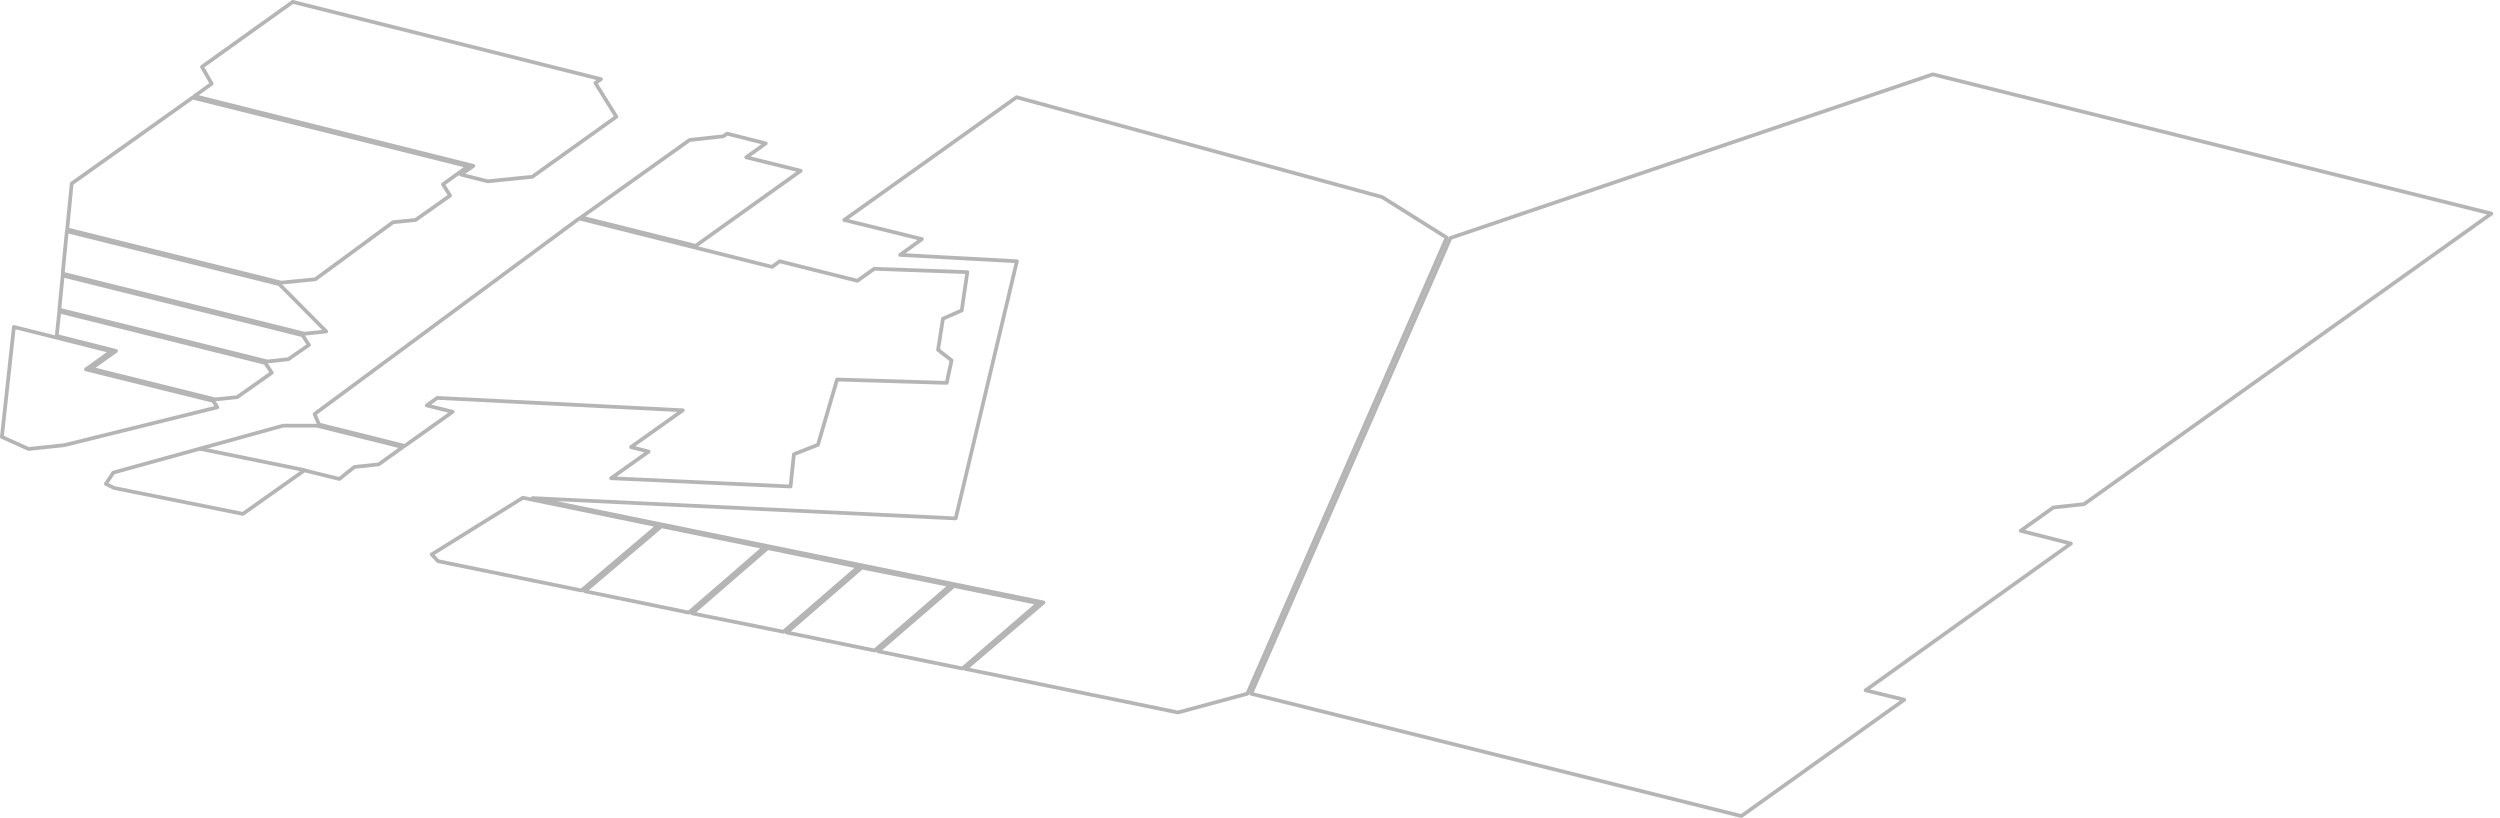 <?xml version="1.0" encoding="utf-8"?>
<svg version="1.1" id="Layer_1"
xmlns="http://www.w3.org/2000/svg"
xmlns:xlink="http://www.w3.org/1999/xlink"
xmlns:author="http://www.sothink.com"
width="333px" height="109px"
xml:space="preserve">
<g id="63" transform="matrix(1, 0, 0, 1, -142.5, -98.35)">
<path style="fill:none;stroke-width:0.5;stroke-linecap:butt;stroke-linejoin:round;stroke-miterlimit:3;stroke:#B5B5B5;stroke-opacity:1" d="M181.5,98.6L222.55 108.9L221.8 109.4L224.6 113.9L213.4 121.9L207.45 122.5L203.9 121.6L205.55 120.45L168.4 111.15L170.7 109.5L169.4 107.25L181.5 98.6z" />
<path style="fill:none;stroke-width:0.5;stroke-linecap:butt;stroke-linejoin:round;stroke-miterlimit:3;stroke:#B5B5B5;stroke-opacity:1" d="M239.35,116.15L244.5 117.45L241.9 119.3L249.15 121.1L235.15 131.1L219.9 127.3L234.35 117L238.85 116.5L239.35 116.15z" />
<path style="fill:none;stroke-width:0.5;stroke-linecap:butt;stroke-linejoin:round;stroke-miterlimit:3;stroke:#B5B5B5;stroke-opacity:1" d="M152.05,122.8L168.15 111.35L204.85 120.5L201.5 122.9L202.45 124.4L197.85 127.65L194.85 127.95L184.5 135.55L179.95 136L151.45 128.9L152.05 122.8z" />
<path style="fill:none;stroke-width:0.5;stroke-linecap:butt;stroke-linejoin:round;stroke-miterlimit:3;stroke:#B5B5B5;stroke-opacity:1" d="M183.05,142.8L150.85 134.8L151.4 129.15L179.7 136.2L185.95 142.5L183.05 142.8z" />
<path style="fill:none;stroke-width:0.5;stroke-linecap:butt;stroke-linejoin:round;stroke-miterlimit:3;stroke:#B5B5B5;stroke-opacity:1" d="M178.1,146.5L150.4 139.6L150.85 135.05L182.8 143L183.65 144.3L180.9 146.2L178.1 146.5z" />
<path style="fill:none;stroke-width:0.5;stroke-linecap:butt;stroke-linejoin:round;stroke-miterlimit:3;stroke:#B5B5B5;stroke-opacity:1" d="M171.15,151.55L154.65 147.45L157.95 145.1L150.05 143.1L150.4 139.85L177.85 146.7L178.7 148L174.1 151.25L171.15 151.55z" />
<path style="fill:none;stroke-width:0.5;stroke-linecap:butt;stroke-linejoin:round;stroke-miterlimit:3;stroke:#B5B5B5;stroke-opacity:1" d="M171.45,152.6L151.05 157.65L146.3 158.15L142.75 156.55L144.35 141.9L157.3 145.15L153.95 147.55L170.9 151.75L171.45 152.6z" />
<path style="fill:none;stroke-width:0.5;stroke-linecap:butt;stroke-linejoin:round;stroke-miterlimit:3;stroke:#B5B5B5;stroke-opacity:1" d="M270.6,139.7L268.1 140.8L267.45 144.95L269.25 146.35L268.6 149.35L254 148.9L251.45 157.6L248.25 158.85L247.8 163.15L223.9 162.05L228.9 158.5L226.55 157.9L233.45 153L200.75 151.35L199.35 152.35L202.8 153.2L196.4 157.75L185 154.9L184.4 153.5L219.65 127.45L245.35 133.9L246.35 133.15L256.7 135.75L258.95 134.15L271.35 134.6L270.6 139.7z" />
<path style="fill:none;stroke-width:0.5;stroke-linecap:butt;stroke-linejoin:round;stroke-miterlimit:3;stroke:#B5B5B5;stroke-opacity:1" d="M189.7,160.55L187.7 162.15L183.05 161L174.85 166.8L157.7 163.35L156.6 162.8L157.6 161.3L180.2 155.05L184.7 155.05L196.15 157.9L192.95 160.2L189.7 160.55z" />
<path style="fill:none;stroke-width:0.5;stroke-linecap:round;stroke-linejoin:round;stroke-miterlimit:3;stroke:#B5B5B5;stroke-opacity:1" d="M182.95,160.95L169.25 158.15" />
<path style="fill:none;stroke-width:0.5;stroke-linecap:butt;stroke-linejoin:round;stroke-miterlimit:3;stroke:#B5B5B5;stroke-opacity:1" d="M230.15,168.35L219.95 177L200.85 173.1L200 172.2L212.15 164.65L230.15 168.35z" />
<path style="fill:none;stroke-width:0.5;stroke-linecap:butt;stroke-linejoin:round;stroke-miterlimit:3;stroke:#B5B5B5;stroke-opacity:1" d="M277.9,111.3L326.6 124.6L335.2 130L308.65 190.75L299.4 193.25L271.1 187.45L281.5 178.6L213.45 164.7L269.8 167.4L277.95 133.15L262.4 132.3L265.3 130.2L254.95 127.65L277.9 111.3z" />
<path style="fill:none;stroke-width:0.5;stroke-linecap:butt;stroke-linejoin:round;stroke-miterlimit:3;stroke:#B5B5B5;stroke-opacity:1" d="M230.6,168.45L244.3 171.25L234.25 179.95L220.4 177.1L230.6 168.45z" />
<path style="fill:none;stroke-width:0.5;stroke-linecap:butt;stroke-linejoin:round;stroke-miterlimit:3;stroke:#B5B5B5;stroke-opacity:1" d="M256.85,173.85L246.85 182.5L234.7 180.05L244.75 171.35L256.85 173.85z" />
<path style="fill:none;stroke-width:0.5;stroke-linecap:butt;stroke-linejoin:round;stroke-miterlimit:3;stroke:#B5B5B5;stroke-opacity:1" d="M269.1,176.3L259 185L247.3 182.6L257.3 173.95L269.1 176.3z" />
<path style="fill:none;stroke-width:0.5;stroke-linecap:butt;stroke-linejoin:round;stroke-miterlimit:3;stroke:#B5B5B5;stroke-opacity:1" d="M280.8,178.7L270.7 187.4L259.45 185.1L269.55 176.4L280.8 178.7z" />
<path style="fill:none;stroke-width:0.5;stroke-linecap:butt;stroke-linejoin:round;stroke-miterlimit:3;stroke:#B5B5B5;stroke-opacity:1" d="M399.95,108.25L474.35 126.8L420.1 165.5L416 165.95L411.65 169.05L418.35 170.75L391 190.3L396.15 191.55L374.45 207.05L309.15 190.75L335.7 130.05L399.95 108.25z" />
</g>
</svg>
